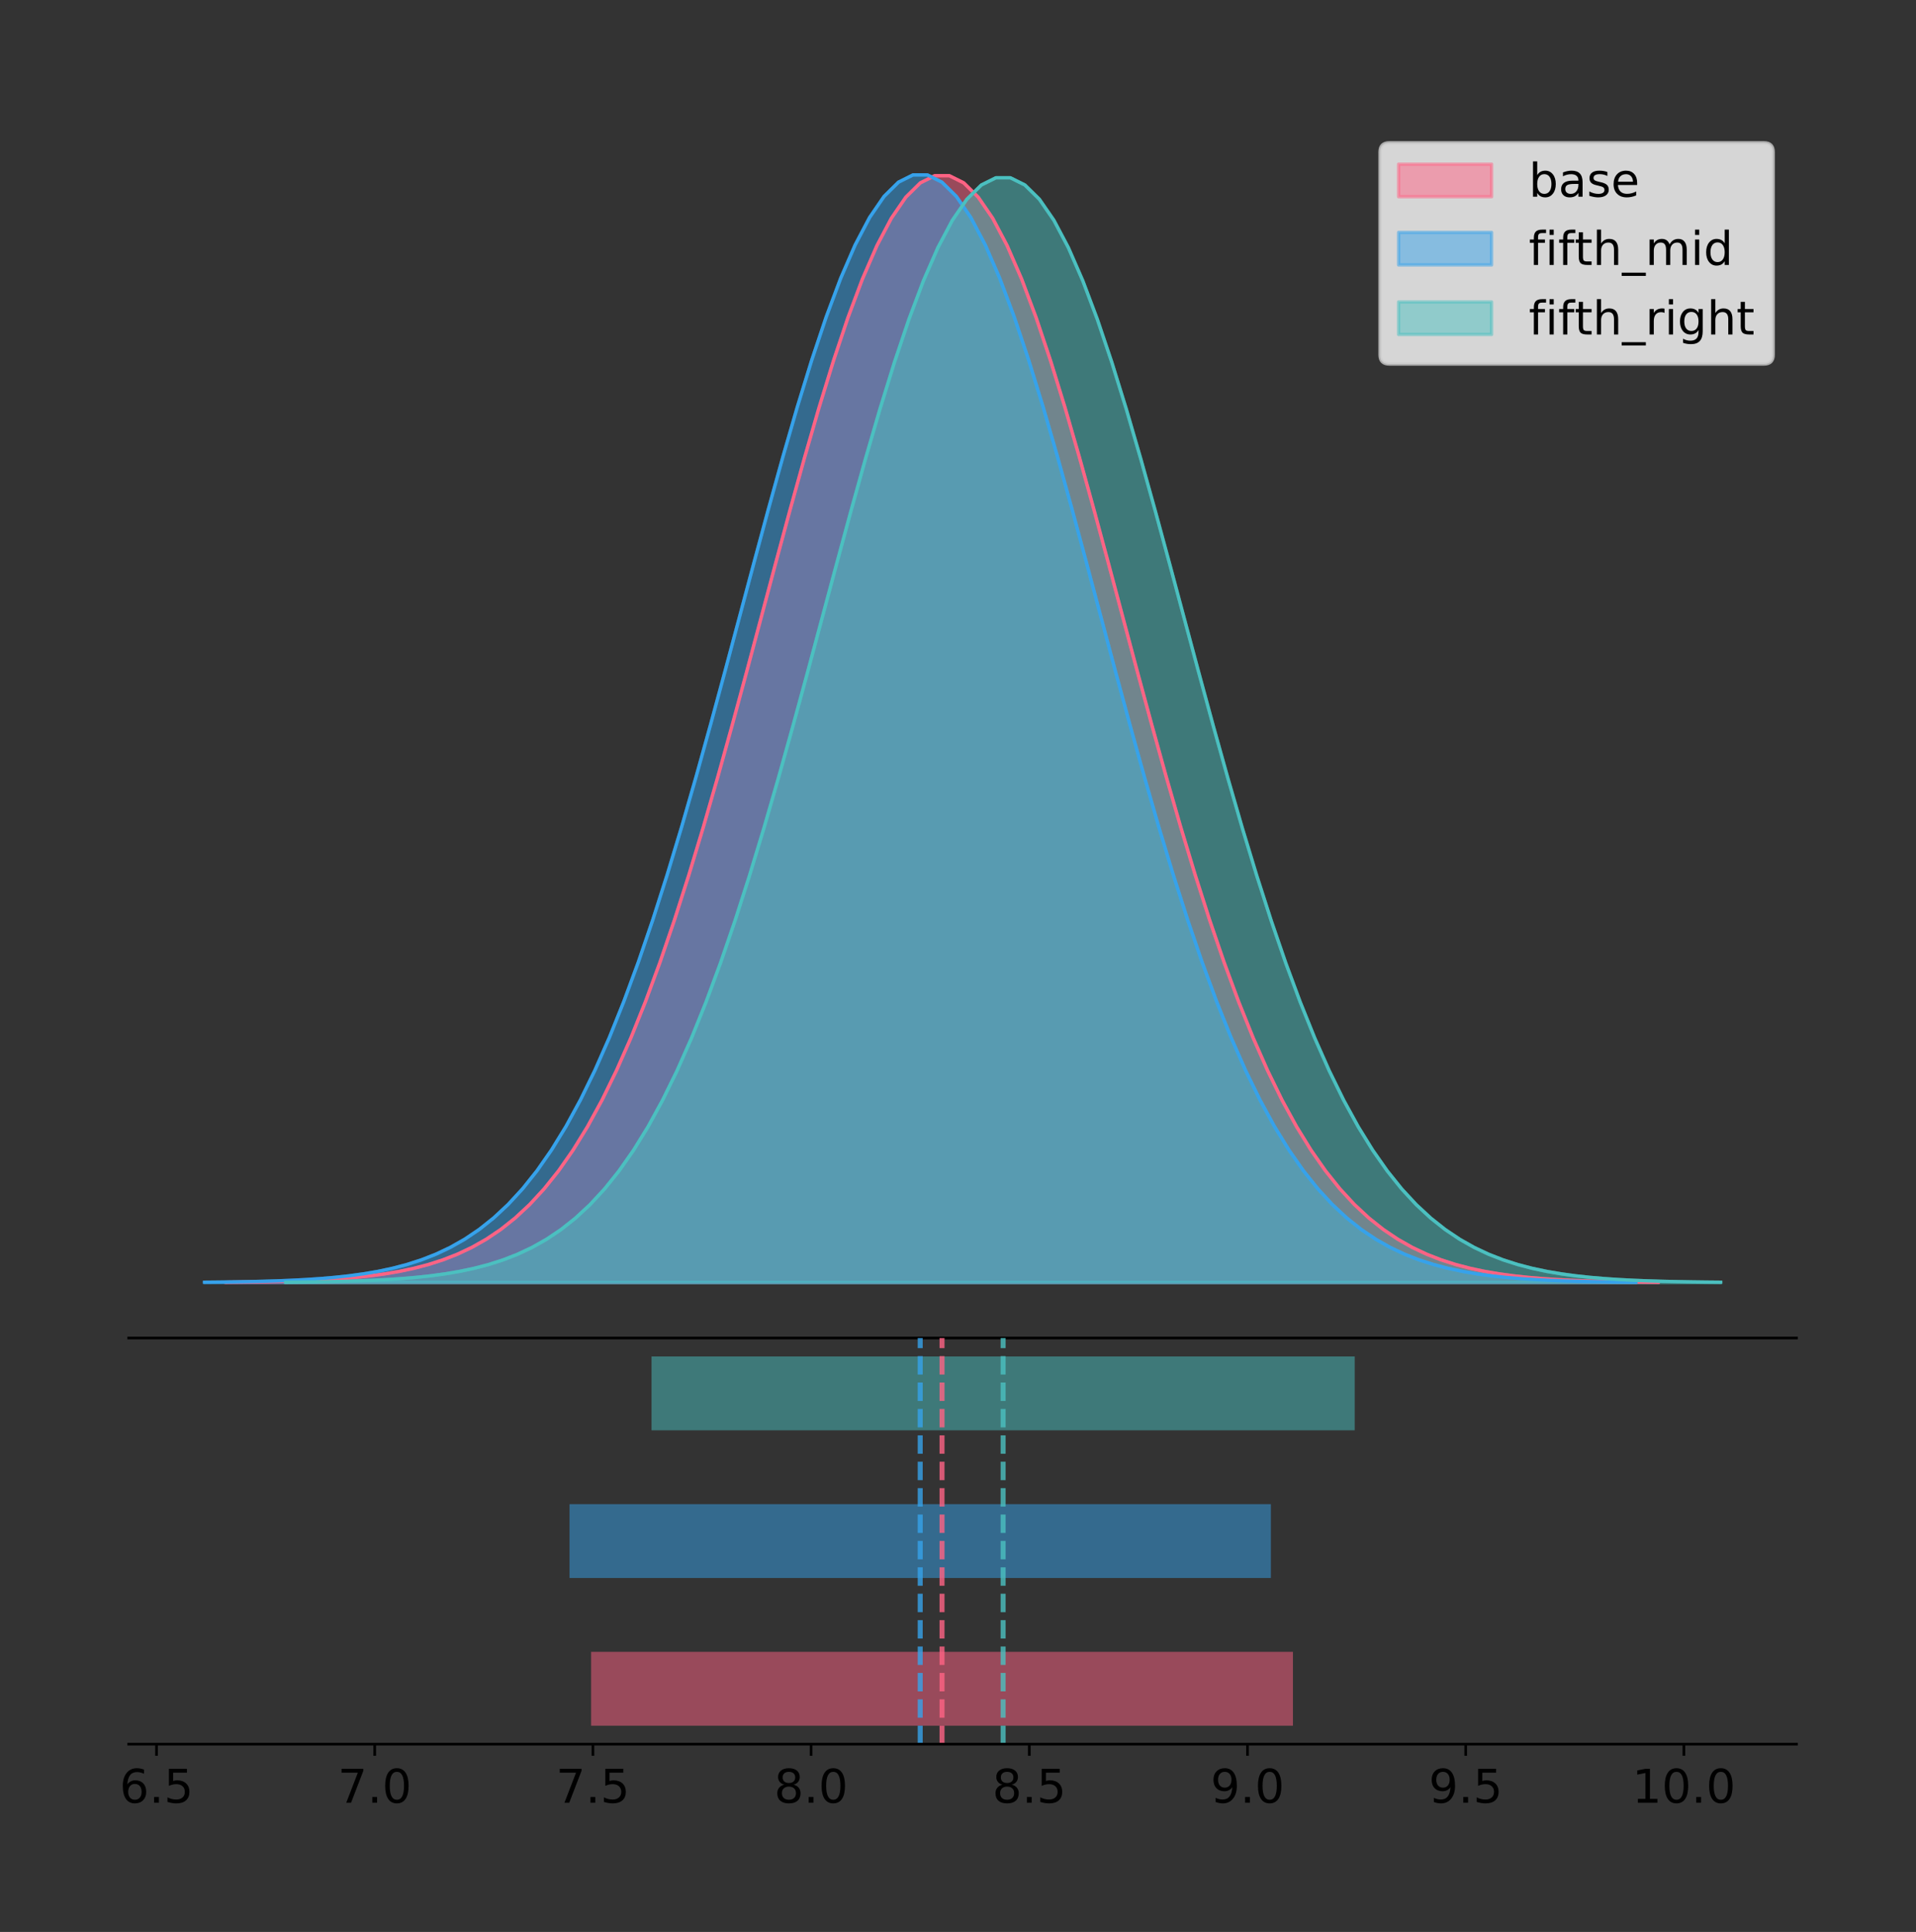<?xml version="1.0" encoding="utf-8" standalone="no"?>
<!DOCTYPE svg PUBLIC "-//W3C//DTD SVG 1.1//EN"
  "http://www.w3.org/Graphics/SVG/1.1/DTD/svg11.dtd">
<!-- Created with matplotlib (https://matplotlib.org/) -->
<svg height="581.789pt" version="1.1" viewBox="0 0 576.964 581.789" width="576.964pt" xmlns="http://www.w3.org/2000/svg" xmlns:xlink="http://www.w3.org/1999/xlink">
 <rect x="0" y="0" width="576.964" height="581.789" fill="#333333" stroke="none"/>
 <defs>
  <style type="text/css">
*{stroke-linecap:butt;stroke-linejoin:round;}
  </style>
 </defs>
 <g id="figure_1">
  <g id="patch_1">
   <path d="M 0 581.789 
L 576.964 581.789 
L 576.964 0 
L 0 0 
z
" style="fill:none;"/>
  </g>
  <g id="axes_1">
   <g id="patch_2">
    <path d="M 38.764 402.93 
L 540.964 402.93 
L 540.964 36 
L 38.764 36 
z
" style="fill:none;"/>
   </g>
   <g id="PolyCollection_1">
    <defs>
     <path d="M 68.018 -195.538 
L 68.018 -195.65 
L 72.375 -195.692 
L 76.732 -195.749 
L 81.088 -195.825 
L 85.445 -195.925 
L 89.801 -196.057 
L 94.158 -196.23 
L 98.515 -196.454 
L 102.871 -196.744 
L 107.228 -197.114 
L 111.585 -197.584 
L 115.941 -198.177 
L 120.298 -198.921 
L 124.655 -199.845 
L 129.011 -200.986 
L 133.368 -202.385 
L 137.724 -204.088 
L 142.081 -206.144 
L 146.438 -208.608 
L 150.794 -211.541 
L 155.151 -215.004 
L 159.508 -219.062 
L 163.864 -223.782 
L 168.221 -229.227 
L 172.578 -235.461 
L 176.934 -242.541 
L 181.291 -250.516 
L 185.647 -259.425 
L 190.004 -269.295 
L 194.361 -280.136 
L 198.717 -291.938 
L 203.074 -304.672 
L 207.431 -318.284 
L 211.787 -332.694 
L 216.144 -347.8 
L 220.501 -363.469 
L 224.857 -379.544 
L 229.214 -395.847 
L 233.57 -412.174 
L 237.927 -428.307 
L 242.284 -444.014 
L 246.64 -459.055 
L 250.997 -473.187 
L 255.354 -486.172 
L 259.71 -497.785 
L 264.067 -507.817 
L 268.424 -516.081 
L 272.78 -522.422 
L 277.137 -526.719 
L 281.493 -528.889 
L 285.85 -528.889 
L 290.207 -526.719 
L 294.563 -522.422 
L 298.92 -516.081 
L 303.277 -507.817 
L 307.633 -497.785 
L 311.99 -486.172 
L 316.347 -473.187 
L 320.703 -459.055 
L 325.06 -444.014 
L 329.416 -428.307 
L 333.773 -412.174 
L 338.13 -395.847 
L 342.486 -379.544 
L 346.843 -363.469 
L 351.2 -347.8 
L 355.556 -332.694 
L 359.913 -318.284 
L 364.27 -304.672 
L 368.626 -291.938 
L 372.983 -280.136 
L 377.339 -269.295 
L 381.696 -259.425 
L 386.053 -250.516 
L 390.409 -242.541 
L 394.766 -235.461 
L 399.123 -229.227 
L 403.479 -223.782 
L 407.836 -219.062 
L 412.193 -215.004 
L 416.549 -211.541 
L 420.906 -208.608 
L 425.262 -206.144 
L 429.619 -204.088 
L 433.976 -202.385 
L 438.332 -200.986 
L 442.689 -199.845 
L 447.046 -198.921 
L 451.402 -198.177 
L 455.759 -197.584 
L 460.116 -197.114 
L 464.472 -196.744 
L 468.829 -196.454 
L 473.185 -196.23 
L 477.542 -196.057 
L 481.899 -195.925 
L 486.255 -195.825 
L 490.612 -195.749 
L 494.969 -195.692 
L 499.325 -195.65 
L 499.325 -195.538 
L 499.325 -195.538 
L 494.969 -195.538 
L 490.612 -195.538 
L 486.255 -195.538 
L 481.899 -195.538 
L 477.542 -195.538 
L 473.185 -195.538 
L 468.829 -195.538 
L 464.472 -195.538 
L 460.116 -195.538 
L 455.759 -195.538 
L 451.402 -195.538 
L 447.046 -195.538 
L 442.689 -195.538 
L 438.332 -195.538 
L 433.976 -195.538 
L 429.619 -195.538 
L 425.262 -195.538 
L 420.906 -195.538 
L 416.549 -195.538 
L 412.193 -195.538 
L 407.836 -195.538 
L 403.479 -195.538 
L 399.123 -195.538 
L 394.766 -195.538 
L 390.409 -195.538 
L 386.053 -195.538 
L 381.696 -195.538 
L 377.339 -195.538 
L 372.983 -195.538 
L 368.626 -195.538 
L 364.27 -195.538 
L 359.913 -195.538 
L 355.556 -195.538 
L 351.2 -195.538 
L 346.843 -195.538 
L 342.486 -195.538 
L 338.13 -195.538 
L 333.773 -195.538 
L 329.416 -195.538 
L 325.06 -195.538 
L 320.703 -195.538 
L 316.347 -195.538 
L 311.99 -195.538 
L 307.633 -195.538 
L 303.277 -195.538 
L 298.92 -195.538 
L 294.563 -195.538 
L 290.207 -195.538 
L 285.85 -195.538 
L 281.493 -195.538 
L 277.137 -195.538 
L 272.78 -195.538 
L 268.424 -195.538 
L 264.067 -195.538 
L 259.71 -195.538 
L 255.354 -195.538 
L 250.997 -195.538 
L 246.64 -195.538 
L 242.284 -195.538 
L 237.927 -195.538 
L 233.57 -195.538 
L 229.214 -195.538 
L 224.857 -195.538 
L 220.501 -195.538 
L 216.144 -195.538 
L 211.787 -195.538 
L 207.431 -195.538 
L 203.074 -195.538 
L 198.717 -195.538 
L 194.361 -195.538 
L 190.004 -195.538 
L 185.647 -195.538 
L 181.291 -195.538 
L 176.934 -195.538 
L 172.578 -195.538 
L 168.221 -195.538 
L 163.864 -195.538 
L 159.508 -195.538 
L 155.151 -195.538 
L 150.794 -195.538 
L 146.438 -195.538 
L 142.081 -195.538 
L 137.724 -195.538 
L 133.368 -195.538 
L 129.011 -195.538 
L 124.655 -195.538 
L 120.298 -195.538 
L 115.941 -195.538 
L 111.585 -195.538 
L 107.228 -195.538 
L 102.871 -195.538 
L 98.515 -195.538 
L 94.158 -195.538 
L 89.801 -195.538 
L 85.445 -195.538 
L 81.088 -195.538 
L 76.732 -195.538 
L 72.375 -195.538 
L 68.018 -195.538 
z
" id="m1b5d365af5" style="stroke:#ff6384;stroke-opacity:0.5;"/>
    </defs>
    <g clip-path="url(#paa02aef4bc)">
     <use style="fill:#ff6384;fill-opacity:0.5;stroke:#ff6384;stroke-opacity:0.5;" x="0" xlink:href="#m1b5d365af5" y="581.789"/>
    </g>
   </g>
   <g id="PolyCollection_2">
    <defs>
     <path d="M 61.591 -195.538 
L 61.591 -195.65 
L 65.945 -195.692 
L 70.299 -195.749 
L 74.653 -195.825 
L 79.006 -195.925 
L 83.36 -196.058 
L 87.714 -196.23 
L 92.067 -196.455 
L 96.421 -196.744 
L 100.775 -197.115 
L 105.129 -197.585 
L 109.482 -198.179 
L 113.836 -198.923 
L 118.19 -199.848 
L 122.544 -200.99 
L 126.897 -202.39 
L 131.251 -204.093 
L 135.605 -206.151 
L 139.959 -208.617 
L 144.312 -211.552 
L 148.666 -215.017 
L 153.02 -219.078 
L 157.374 -223.801 
L 161.727 -229.25 
L 166.081 -235.488 
L 170.435 -242.572 
L 174.788 -250.552 
L 179.142 -259.468 
L 183.496 -269.344 
L 187.85 -280.192 
L 192.203 -292.002 
L 196.557 -304.744 
L 200.911 -318.365 
L 205.265 -332.786 
L 209.618 -347.901 
L 213.972 -363.58 
L 218.326 -379.667 
L 222.68 -395.98 
L 227.033 -412.318 
L 231.387 -428.462 
L 235.741 -444.18 
L 240.095 -459.23 
L 244.448 -473.372 
L 248.802 -486.366 
L 253.156 -497.987 
L 257.509 -508.025 
L 261.863 -516.294 
L 266.217 -522.64 
L 270.571 -526.94 
L 274.924 -529.111 
L 279.278 -529.111 
L 283.632 -526.94 
L 287.986 -522.64 
L 292.339 -516.294 
L 296.693 -508.025 
L 301.047 -497.987 
L 305.401 -486.366 
L 309.754 -473.372 
L 314.108 -459.23 
L 318.462 -444.18 
L 322.815 -428.462 
L 327.169 -412.318 
L 331.523 -395.98 
L 335.877 -379.667 
L 340.23 -363.58 
L 344.584 -347.901 
L 348.938 -332.786 
L 353.292 -318.365 
L 357.645 -304.744 
L 361.999 -292.002 
L 366.353 -280.192 
L 370.707 -269.344 
L 375.06 -259.468 
L 379.414 -250.552 
L 383.768 -242.572 
L 388.122 -235.488 
L 392.475 -229.25 
L 396.829 -223.801 
L 401.183 -219.078 
L 405.536 -215.017 
L 409.89 -211.552 
L 414.244 -208.617 
L 418.598 -206.151 
L 422.951 -204.093 
L 427.305 -202.39 
L 431.659 -200.99 
L 436.013 -199.848 
L 440.366 -198.923 
L 444.72 -198.179 
L 449.074 -197.585 
L 453.428 -197.115 
L 457.781 -196.744 
L 462.135 -196.455 
L 466.489 -196.23 
L 470.842 -196.058 
L 475.196 -195.925 
L 479.55 -195.825 
L 483.904 -195.749 
L 488.257 -195.692 
L 492.611 -195.65 
L 492.611 -195.538 
L 492.611 -195.538 
L 488.257 -195.538 
L 483.904 -195.538 
L 479.55 -195.538 
L 475.196 -195.538 
L 470.842 -195.538 
L 466.489 -195.538 
L 462.135 -195.538 
L 457.781 -195.538 
L 453.428 -195.538 
L 449.074 -195.538 
L 444.72 -195.538 
L 440.366 -195.538 
L 436.013 -195.538 
L 431.659 -195.538 
L 427.305 -195.538 
L 422.951 -195.538 
L 418.598 -195.538 
L 414.244 -195.538 
L 409.89 -195.538 
L 405.536 -195.538 
L 401.183 -195.538 
L 396.829 -195.538 
L 392.475 -195.538 
L 388.122 -195.538 
L 383.768 -195.538 
L 379.414 -195.538 
L 375.06 -195.538 
L 370.707 -195.538 
L 366.353 -195.538 
L 361.999 -195.538 
L 357.645 -195.538 
L 353.292 -195.538 
L 348.938 -195.538 
L 344.584 -195.538 
L 340.23 -195.538 
L 335.877 -195.538 
L 331.523 -195.538 
L 327.169 -195.538 
L 322.815 -195.538 
L 318.462 -195.538 
L 314.108 -195.538 
L 309.754 -195.538 
L 305.401 -195.538 
L 301.047 -195.538 
L 296.693 -195.538 
L 292.339 -195.538 
L 287.986 -195.538 
L 283.632 -195.538 
L 279.278 -195.538 
L 274.924 -195.538 
L 270.571 -195.538 
L 266.217 -195.538 
L 261.863 -195.538 
L 257.509 -195.538 
L 253.156 -195.538 
L 248.802 -195.538 
L 244.448 -195.538 
L 240.095 -195.538 
L 235.741 -195.538 
L 231.387 -195.538 
L 227.033 -195.538 
L 222.68 -195.538 
L 218.326 -195.538 
L 213.972 -195.538 
L 209.618 -195.538 
L 205.265 -195.538 
L 200.911 -195.538 
L 196.557 -195.538 
L 192.203 -195.538 
L 187.85 -195.538 
L 183.496 -195.538 
L 179.142 -195.538 
L 174.788 -195.538 
L 170.435 -195.538 
L 166.081 -195.538 
L 161.727 -195.538 
L 157.374 -195.538 
L 153.02 -195.538 
L 148.666 -195.538 
L 144.312 -195.538 
L 139.959 -195.538 
L 135.605 -195.538 
L 131.251 -195.538 
L 126.897 -195.538 
L 122.544 -195.538 
L 118.19 -195.538 
L 113.836 -195.538 
L 109.482 -195.538 
L 105.129 -195.538 
L 100.775 -195.538 
L 96.421 -195.538 
L 92.067 -195.538 
L 87.714 -195.538 
L 83.36 -195.538 
L 79.006 -195.538 
L 74.653 -195.538 
L 70.299 -195.538 
L 65.945 -195.538 
L 61.591 -195.538 
z
" id="m3f7cde37e3" style="stroke:#36a2eb;stroke-opacity:0.5;"/>
    </defs>
    <g clip-path="url(#paa02aef4bc)">
     <use style="fill:#36a2eb;fill-opacity:0.5;stroke:#36a2eb;stroke-opacity:0.5;" x="0" xlink:href="#m3f7cde37e3" y="581.789"/>
    </g>
   </g>
   <g id="PolyCollection_3">
    <defs>
     <path d="M 86.002 -195.538 
L 86.002 -195.65 
L 90.367 -195.692 
L 94.732 -195.748 
L 99.097 -195.824 
L 103.462 -195.924 
L 107.827 -196.056 
L 112.192 -196.229 
L 116.557 -196.453 
L 120.922 -196.741 
L 125.287 -197.111 
L 129.652 -197.58 
L 134.017 -198.172 
L 138.382 -198.914 
L 142.747 -199.837 
L 147.112 -200.976 
L 151.477 -202.372 
L 155.842 -204.071 
L 160.207 -206.123 
L 164.572 -208.583 
L 168.937 -211.51 
L 173.302 -214.967 
L 177.667 -219.017 
L 182.032 -223.728 
L 186.397 -229.163 
L 190.762 -235.385 
L 195.127 -242.451 
L 199.492 -250.41 
L 203.857 -259.303 
L 208.222 -269.154 
L 212.587 -279.974 
L 216.952 -291.753 
L 221.317 -304.463 
L 225.682 -318.048 
L 230.047 -332.432 
L 234.412 -347.508 
L 238.777 -363.147 
L 243.142 -379.192 
L 247.507 -395.463 
L 251.872 -411.759 
L 256.237 -427.861 
L 260.602 -443.538 
L 264.967 -458.55 
L 269.332 -472.655 
L 273.697 -485.616 
L 278.062 -497.206 
L 282.427 -507.218 
L 286.792 -515.466 
L 291.157 -521.796 
L 295.522 -526.084 
L 299.887 -528.25 
L 304.252 -528.25 
L 308.617 -526.084 
L 312.982 -521.796 
L 317.347 -515.466 
L 321.712 -507.218 
L 326.077 -497.206 
L 330.442 -485.616 
L 334.807 -472.655 
L 339.172 -458.55 
L 343.537 -443.538 
L 347.902 -427.861 
L 352.267 -411.759 
L 356.632 -395.463 
L 360.997 -379.192 
L 365.362 -363.147 
L 369.727 -347.508 
L 374.092 -332.432 
L 378.457 -318.048 
L 382.822 -304.463 
L 387.187 -291.753 
L 391.552 -279.974 
L 395.917 -269.154 
L 400.282 -259.303 
L 404.647 -250.41 
L 409.012 -242.451 
L 413.377 -235.385 
L 417.742 -229.163 
L 422.107 -223.728 
L 426.472 -219.017 
L 430.837 -214.967 
L 435.202 -211.51 
L 439.567 -208.583 
L 443.932 -206.123 
L 448.297 -204.071 
L 452.662 -202.372 
L 457.027 -200.976 
L 461.392 -199.837 
L 465.757 -198.914 
L 470.122 -198.172 
L 474.487 -197.58 
L 478.852 -197.111 
L 483.217 -196.741 
L 487.582 -196.453 
L 491.947 -196.229 
L 496.312 -196.056 
L 500.677 -195.924 
L 505.042 -195.824 
L 509.407 -195.748 
L 513.772 -195.692 
L 518.137 -195.65 
L 518.137 -195.538 
L 518.137 -195.538 
L 513.772 -195.538 
L 509.407 -195.538 
L 505.042 -195.538 
L 500.677 -195.538 
L 496.312 -195.538 
L 491.947 -195.538 
L 487.582 -195.538 
L 483.217 -195.538 
L 478.852 -195.538 
L 474.487 -195.538 
L 470.122 -195.538 
L 465.757 -195.538 
L 461.392 -195.538 
L 457.027 -195.538 
L 452.662 -195.538 
L 448.297 -195.538 
L 443.932 -195.538 
L 439.567 -195.538 
L 435.202 -195.538 
L 430.837 -195.538 
L 426.472 -195.538 
L 422.107 -195.538 
L 417.742 -195.538 
L 413.377 -195.538 
L 409.012 -195.538 
L 404.647 -195.538 
L 400.282 -195.538 
L 395.917 -195.538 
L 391.552 -195.538 
L 387.187 -195.538 
L 382.822 -195.538 
L 378.457 -195.538 
L 374.092 -195.538 
L 369.727 -195.538 
L 365.362 -195.538 
L 360.997 -195.538 
L 356.632 -195.538 
L 352.267 -195.538 
L 347.902 -195.538 
L 343.537 -195.538 
L 339.172 -195.538 
L 334.807 -195.538 
L 330.442 -195.538 
L 326.077 -195.538 
L 321.712 -195.538 
L 317.347 -195.538 
L 312.982 -195.538 
L 308.617 -195.538 
L 304.252 -195.538 
L 299.887 -195.538 
L 295.522 -195.538 
L 291.157 -195.538 
L 286.792 -195.538 
L 282.427 -195.538 
L 278.062 -195.538 
L 273.697 -195.538 
L 269.332 -195.538 
L 264.967 -195.538 
L 260.602 -195.538 
L 256.237 -195.538 
L 251.872 -195.538 
L 247.507 -195.538 
L 243.142 -195.538 
L 238.777 -195.538 
L 234.412 -195.538 
L 230.047 -195.538 
L 225.682 -195.538 
L 221.317 -195.538 
L 216.952 -195.538 
L 212.587 -195.538 
L 208.222 -195.538 
L 203.857 -195.538 
L 199.492 -195.538 
L 195.127 -195.538 
L 190.762 -195.538 
L 186.397 -195.538 
L 182.032 -195.538 
L 177.667 -195.538 
L 173.302 -195.538 
L 168.937 -195.538 
L 164.572 -195.538 
L 160.207 -195.538 
L 155.842 -195.538 
L 151.477 -195.538 
L 147.112 -195.538 
L 142.747 -195.538 
L 138.382 -195.538 
L 134.017 -195.538 
L 129.652 -195.538 
L 125.287 -195.538 
L 120.922 -195.538 
L 116.557 -195.538 
L 112.192 -195.538 
L 107.827 -195.538 
L 103.462 -195.538 
L 99.097 -195.538 
L 94.732 -195.538 
L 90.367 -195.538 
L 86.002 -195.538 
z
" id="mca16005476" style="stroke:#4bc0c0;stroke-opacity:0.5;"/>
    </defs>
    <g clip-path="url(#paa02aef4bc)">
     <use style="fill:#4bc0c0;fill-opacity:0.5;stroke:#4bc0c0;stroke-opacity:0.5;" x="0" xlink:href="#mca16005476" y="581.789"/>
    </g>
   </g>
   <g id="line2d_1">
    <path clip-path="url(#paa02aef4bc)" d="M 68.018 386.139 
L 72.375 386.097 
L 76.732 386.041 
L 81.088 385.965 
L 85.445 385.864 
L 89.801 385.732 
L 94.158 385.559 
L 98.515 385.335 
L 102.871 385.046 
L 107.228 384.676 
L 111.585 384.205 
L 115.941 383.612 
L 120.298 382.869 
L 124.655 381.944 
L 129.011 380.803 
L 133.368 379.404 
L 137.724 377.702 
L 142.081 375.646 
L 146.438 373.181 
L 150.794 370.248 
L 155.151 366.785 
L 159.508 362.727 
L 163.864 358.008 
L 168.221 352.562 
L 172.578 346.328 
L 176.934 339.248 
L 181.291 331.274 
L 185.647 322.364 
L 190.004 312.494 
L 194.361 301.654 
L 198.717 289.851 
L 203.074 277.118 
L 207.431 263.506 
L 211.787 249.095 
L 216.144 233.99 
L 220.501 218.321 
L 224.857 202.245 
L 229.214 185.943 
L 233.57 169.615 
L 237.927 153.482 
L 242.284 137.775 
L 246.64 122.735 
L 250.997 108.603 
L 255.354 95.617 
L 259.71 84.004 
L 264.067 73.973 
L 268.424 65.709 
L 272.78 59.367 
L 277.137 55.07 
L 281.493 52.901 
L 285.85 52.901 
L 290.207 55.07 
L 294.563 59.367 
L 298.92 65.709 
L 303.277 73.973 
L 307.633 84.004 
L 311.99 95.617 
L 316.347 108.603 
L 320.703 122.735 
L 325.06 137.775 
L 329.416 153.482 
L 333.773 169.615 
L 338.13 185.943 
L 342.486 202.245 
L 346.843 218.321 
L 351.2 233.99 
L 355.556 249.095 
L 359.913 263.506 
L 364.27 277.118 
L 368.626 289.851 
L 372.983 301.654 
L 377.339 312.494 
L 381.696 322.364 
L 386.053 331.274 
L 390.409 339.248 
L 394.766 346.328 
L 399.123 352.562 
L 403.479 358.008 
L 407.836 362.727 
L 412.193 366.785 
L 416.549 370.248 
L 420.906 373.181 
L 425.262 375.646 
L 429.619 377.702 
L 433.976 379.404 
L 438.332 380.803 
L 442.689 381.944 
L 447.046 382.869 
L 451.402 383.612 
L 455.759 384.205 
L 460.116 384.676 
L 464.472 385.046 
L 468.829 385.335 
L 473.185 385.559 
L 477.542 385.732 
L 481.899 385.864 
L 486.255 385.965 
L 490.612 386.041 
L 494.969 386.097 
L 499.325 386.139 
" style="fill:none;stroke:#ff6384;stroke-linecap:square;"/>
   </g>
   <g id="line2d_2">
    <path clip-path="url(#paa02aef4bc)" d="M 61.591 386.139 
L 65.945 386.097 
L 70.299 386.04 
L 74.653 385.965 
L 79.006 385.864 
L 83.36 385.732 
L 87.714 385.559 
L 92.067 385.334 
L 96.421 385.045 
L 100.775 384.675 
L 105.129 384.204 
L 109.482 383.61 
L 113.836 382.867 
L 118.19 381.941 
L 122.544 380.799 
L 126.897 379.399 
L 131.251 377.696 
L 135.605 375.639 
L 139.959 373.172 
L 144.312 370.238 
L 148.666 366.772 
L 153.02 362.711 
L 157.374 357.989 
L 161.727 352.539 
L 166.081 346.301 
L 170.435 339.217 
L 174.788 331.237 
L 179.142 322.322 
L 183.496 312.445 
L 187.85 301.597 
L 192.203 289.787 
L 196.557 277.045 
L 200.911 263.424 
L 205.265 249.004 
L 209.618 233.888 
L 213.972 218.209 
L 218.326 202.123 
L 222.68 185.809 
L 227.033 169.471 
L 231.387 153.327 
L 235.741 137.61 
L 240.095 122.559 
L 244.448 108.418 
L 248.802 95.423 
L 253.156 83.803 
L 257.509 73.765 
L 261.863 65.495 
L 266.217 59.15 
L 270.571 54.85 
L 274.924 52.679 
L 279.278 52.679 
L 283.632 54.85 
L 287.986 59.15 
L 292.339 65.495 
L 296.693 73.765 
L 301.047 83.803 
L 305.401 95.423 
L 309.754 108.418 
L 314.108 122.559 
L 318.462 137.61 
L 322.815 153.327 
L 327.169 169.471 
L 331.523 185.809 
L 335.877 202.123 
L 340.23 218.209 
L 344.584 233.888 
L 348.938 249.004 
L 353.292 263.424 
L 357.645 277.045 
L 361.999 289.787 
L 366.353 301.597 
L 370.707 312.445 
L 375.06 322.322 
L 379.414 331.237 
L 383.768 339.217 
L 388.122 346.301 
L 392.475 352.539 
L 396.829 357.989 
L 401.183 362.711 
L 405.536 366.772 
L 409.89 370.238 
L 414.244 373.172 
L 418.598 375.639 
L 422.951 377.696 
L 427.305 379.399 
L 431.659 380.799 
L 436.013 381.941 
L 440.366 382.867 
L 444.72 383.61 
L 449.074 384.204 
L 453.428 384.675 
L 457.781 385.045 
L 462.135 385.334 
L 466.489 385.559 
L 470.842 385.732 
L 475.196 385.864 
L 479.55 385.965 
L 483.904 386.04 
L 488.257 386.097 
L 492.611 386.139 
" style="fill:none;stroke:#36a2eb;stroke-linecap:square;"/>
   </g>
   <g id="line2d_3">
    <path clip-path="url(#paa02aef4bc)" d="M 86.002 386.14 
L 90.367 386.098 
L 94.732 386.041 
L 99.097 385.965 
L 103.462 385.865 
L 107.827 385.733 
L 112.192 385.561 
L 116.557 385.337 
L 120.922 385.048 
L 125.287 384.679 
L 129.652 384.209 
L 134.017 383.617 
L 138.382 382.875 
L 142.747 381.953 
L 147.112 380.813 
L 151.477 379.417 
L 155.842 377.718 
L 160.207 375.666 
L 164.572 373.206 
L 168.937 370.279 
L 173.302 366.823 
L 177.667 362.772 
L 182.032 358.062 
L 186.397 352.626 
L 190.762 346.404 
L 195.127 339.338 
L 199.492 331.379 
L 203.857 322.487 
L 208.222 312.636 
L 212.587 301.816 
L 216.952 290.036 
L 221.317 277.327 
L 225.682 263.741 
L 230.047 249.358 
L 234.412 234.281 
L 238.777 218.643 
L 243.142 202.598 
L 247.507 186.327 
L 251.872 170.03 
L 256.237 153.928 
L 260.602 138.251 
L 264.967 123.24 
L 269.332 109.135 
L 273.697 96.174 
L 278.062 84.583 
L 282.427 74.571 
L 286.792 66.323 
L 291.157 59.994 
L 295.522 55.705 
L 299.887 53.539 
L 304.252 53.539 
L 308.617 55.705 
L 312.982 59.994 
L 317.347 66.323 
L 321.712 74.571 
L 326.077 84.583 
L 330.442 96.174 
L 334.807 109.135 
L 339.172 123.24 
L 343.537 138.251 
L 347.902 153.928 
L 352.267 170.03 
L 356.632 186.327 
L 360.997 202.598 
L 365.362 218.643 
L 369.727 234.281 
L 374.092 249.358 
L 378.457 263.741 
L 382.822 277.327 
L 387.187 290.036 
L 391.552 301.816 
L 395.917 312.636 
L 400.282 322.487 
L 404.647 331.379 
L 409.012 339.338 
L 413.377 346.404 
L 417.742 352.626 
L 422.107 358.062 
L 426.472 362.772 
L 430.837 366.823 
L 435.202 370.279 
L 439.567 373.206 
L 443.932 375.666 
L 448.297 377.718 
L 452.662 379.417 
L 457.027 380.813 
L 461.392 381.953 
L 465.757 382.875 
L 470.122 383.617 
L 474.487 384.209 
L 478.852 384.679 
L 483.217 385.048 
L 487.582 385.337 
L 491.947 385.561 
L 496.312 385.733 
L 500.677 385.865 
L 505.042 385.965 
L 509.407 386.041 
L 513.772 386.098 
L 518.137 386.14 
" style="fill:none;stroke:#4bc0c0;stroke-linecap:square;"/>
   </g>
   <g id="patch_3">
    <path d="M 38.764 402.93 
L 540.964 402.93 
" style="fill:none;stroke:#000000;stroke-linecap:square;stroke-linejoin:miter;stroke-width:0.8;"/>
   </g>
   <g id="legend_1">
    <g id="patch_4">
     <path d="M 418.366 109.627 
L 531.164 109.627 
Q 533.964 109.627 533.964 106.827 
L 533.964 45.8 
Q 533.964 43 531.164 43 
L 418.366 43 
Q 415.566 43 415.566 45.8 
L 415.566 106.827 
Q 415.566 109.627 418.366 109.627 
z
" style="fill:#ffffff;opacity:0.8;stroke:#cccccc;stroke-linejoin:miter;"/>
    </g>
    <g id="patch_5">
     <path d="M 421.166 59.238 
L 449.166 59.238 
L 449.166 49.438 
L 421.166 49.438 
z
" style="fill:#ff6384;opacity:0.5;stroke:#ff6384;stroke-linejoin:miter;"/>
    </g>
    <g id="text_1">
     <!-- base -->
     <defs>
      <path d="M 48.688 27.297 
Q 48.688 37.203 44.609 42.844 
Q 40.531 48.484 33.406 48.484 
Q 26.266 48.484 22.188 42.844 
Q 18.109 37.203 18.109 27.297 
Q 18.109 17.391 22.188 11.75 
Q 26.266 6.109 33.406 6.109 
Q 40.531 6.109 44.609 11.75 
Q 48.688 17.391 48.688 27.297 
z
M 18.109 46.391 
Q 20.953 51.266 25.266 53.625 
Q 29.594 56 35.594 56 
Q 45.562 56 51.781 48.094 
Q 58.016 40.188 58.016 27.297 
Q 58.016 14.406 51.781 6.484 
Q 45.562 -1.422 35.594 -1.422 
Q 29.594 -1.422 25.266 0.953 
Q 20.953 3.328 18.109 8.203 
L 18.109 0 
L 9.078 0 
L 9.078 75.984 
L 18.109 75.984 
z
" id="DejaVuSans-98"/>
      <path d="M 34.281 27.484 
Q 23.391 27.484 19.188 25 
Q 14.984 22.516 14.984 16.5 
Q 14.984 11.719 18.141 8.906 
Q 21.297 6.109 26.703 6.109 
Q 34.188 6.109 38.703 11.406 
Q 43.219 16.703 43.219 25.484 
L 43.219 27.484 
z
M 52.203 31.203 
L 52.203 0 
L 43.219 0 
L 43.219 8.297 
Q 40.141 3.328 35.547 0.953 
Q 30.953 -1.422 24.312 -1.422 
Q 15.922 -1.422 10.953 3.297 
Q 6 8.016 6 15.922 
Q 6 25.141 12.172 29.828 
Q 18.359 34.516 30.609 34.516 
L 43.219 34.516 
L 43.219 35.406 
Q 43.219 41.609 39.141 45 
Q 35.062 48.391 27.688 48.391 
Q 23 48.391 18.547 47.266 
Q 14.109 46.141 10.016 43.891 
L 10.016 52.203 
Q 14.938 54.109 19.578 55.047 
Q 24.219 56 28.609 56 
Q 40.484 56 46.344 49.844 
Q 52.203 43.703 52.203 31.203 
z
" id="DejaVuSans-97"/>
      <path d="M 44.281 53.078 
L 44.281 44.578 
Q 40.484 46.531 36.375 47.5 
Q 32.281 48.484 27.875 48.484 
Q 21.188 48.484 17.844 46.438 
Q 14.5 44.391 14.5 40.281 
Q 14.5 37.156 16.891 35.375 
Q 19.281 33.594 26.516 31.984 
L 29.594 31.297 
Q 39.156 29.25 43.188 25.516 
Q 47.219 21.781 47.219 15.094 
Q 47.219 7.469 41.188 3.016 
Q 35.156 -1.422 24.609 -1.422 
Q 20.219 -1.422 15.453 -0.562 
Q 10.688 0.297 5.422 2 
L 5.422 11.281 
Q 10.406 8.688 15.234 7.391 
Q 20.062 6.109 24.812 6.109 
Q 31.156 6.109 34.562 8.281 
Q 37.984 10.453 37.984 14.406 
Q 37.984 18.062 35.516 20.016 
Q 33.062 21.969 24.703 23.781 
L 21.578 24.516 
Q 13.234 26.266 9.516 29.906 
Q 5.812 33.547 5.812 39.891 
Q 5.812 47.609 11.281 51.797 
Q 16.75 56 26.812 56 
Q 31.781 56 36.172 55.266 
Q 40.578 54.547 44.281 53.078 
z
" id="DejaVuSans-115"/>
      <path d="M 56.203 29.594 
L 56.203 25.203 
L 14.891 25.203 
Q 15.484 15.922 20.484 11.062 
Q 25.484 6.203 34.422 6.203 
Q 39.594 6.203 44.453 7.469 
Q 49.312 8.734 54.109 11.281 
L 54.109 2.781 
Q 49.266 0.734 44.188 -0.344 
Q 39.109 -1.422 33.891 -1.422 
Q 20.797 -1.422 13.156 6.188 
Q 5.516 13.812 5.516 26.812 
Q 5.516 40.234 12.766 48.109 
Q 20.016 56 32.328 56 
Q 43.359 56 49.781 48.891 
Q 56.203 41.797 56.203 29.594 
z
M 47.219 32.234 
Q 47.125 39.594 43.094 43.984 
Q 39.062 48.391 32.422 48.391 
Q 24.906 48.391 20.391 44.141 
Q 15.875 39.891 15.188 32.172 
z
" id="DejaVuSans-101"/>
     </defs>
     <g transform="translate(460.366 59.238)scale(0.14 -0.14)">
      <use xlink:href="#DejaVuSans-98"/>
      <use x="63.477" xlink:href="#DejaVuSans-97"/>
      <use x="124.756" xlink:href="#DejaVuSans-115"/>
      <use x="176.855" xlink:href="#DejaVuSans-101"/>
     </g>
    </g>
    <g id="patch_6">
     <path d="M 421.166 79.787 
L 449.166 79.787 
L 449.166 69.987 
L 421.166 69.987 
z
" style="fill:#36a2eb;opacity:0.5;stroke:#36a2eb;stroke-linejoin:miter;"/>
    </g>
    <g id="text_2">
     <!-- fifth_mid -->
     <defs>
      <path d="M 37.109 75.984 
L 37.109 68.5 
L 28.516 68.5 
Q 23.688 68.5 21.797 66.547 
Q 19.922 64.594 19.922 59.516 
L 19.922 54.688 
L 34.719 54.688 
L 34.719 47.703 
L 19.922 47.703 
L 19.922 0 
L 10.891 0 
L 10.891 47.703 
L 2.297 47.703 
L 2.297 54.688 
L 10.891 54.688 
L 10.891 58.5 
Q 10.891 67.625 15.141 71.797 
Q 19.391 75.984 28.609 75.984 
z
" id="DejaVuSans-102"/>
      <path d="M 9.422 54.688 
L 18.406 54.688 
L 18.406 0 
L 9.422 0 
z
M 9.422 75.984 
L 18.406 75.984 
L 18.406 64.594 
L 9.422 64.594 
z
" id="DejaVuSans-105"/>
      <path d="M 18.312 70.219 
L 18.312 54.688 
L 36.812 54.688 
L 36.812 47.703 
L 18.312 47.703 
L 18.312 18.016 
Q 18.312 11.328 20.141 9.422 
Q 21.969 7.516 27.594 7.516 
L 36.812 7.516 
L 36.812 0 
L 27.594 0 
Q 17.188 0 13.234 3.875 
Q 9.281 7.766 9.281 18.016 
L 9.281 47.703 
L 2.688 47.703 
L 2.688 54.688 
L 9.281 54.688 
L 9.281 70.219 
z
" id="DejaVuSans-116"/>
      <path d="M 54.891 33.016 
L 54.891 0 
L 45.906 0 
L 45.906 32.719 
Q 45.906 40.484 42.875 44.328 
Q 39.844 48.188 33.797 48.188 
Q 26.516 48.188 22.312 43.547 
Q 18.109 38.922 18.109 30.906 
L 18.109 0 
L 9.078 0 
L 9.078 75.984 
L 18.109 75.984 
L 18.109 46.188 
Q 21.344 51.125 25.703 53.562 
Q 30.078 56 35.797 56 
Q 45.219 56 50.047 50.172 
Q 54.891 44.344 54.891 33.016 
z
" id="DejaVuSans-104"/>
      <path d="M 50.984 -16.609 
L 50.984 -23.578 
L -0.984 -23.578 
L -0.984 -16.609 
z
" id="DejaVuSans-95"/>
      <path d="M 52 44.188 
Q 55.375 50.25 60.062 53.125 
Q 64.75 56 71.094 56 
Q 79.641 56 84.281 50.016 
Q 88.922 44.047 88.922 33.016 
L 88.922 0 
L 79.891 0 
L 79.891 32.719 
Q 79.891 40.578 77.094 44.375 
Q 74.312 48.188 68.609 48.188 
Q 61.625 48.188 57.562 43.547 
Q 53.516 38.922 53.516 30.906 
L 53.516 0 
L 44.484 0 
L 44.484 32.719 
Q 44.484 40.625 41.703 44.406 
Q 38.922 48.188 33.109 48.188 
Q 26.219 48.188 22.156 43.531 
Q 18.109 38.875 18.109 30.906 
L 18.109 0 
L 9.078 0 
L 9.078 54.688 
L 18.109 54.688 
L 18.109 46.188 
Q 21.188 51.219 25.484 53.609 
Q 29.781 56 35.688 56 
Q 41.656 56 45.828 52.969 
Q 50 49.953 52 44.188 
z
" id="DejaVuSans-109"/>
      <path d="M 45.406 46.391 
L 45.406 75.984 
L 54.391 75.984 
L 54.391 0 
L 45.406 0 
L 45.406 8.203 
Q 42.578 3.328 38.25 0.953 
Q 33.938 -1.422 27.875 -1.422 
Q 17.969 -1.422 11.734 6.484 
Q 5.516 14.406 5.516 27.297 
Q 5.516 40.188 11.734 48.094 
Q 17.969 56 27.875 56 
Q 33.938 56 38.25 53.625 
Q 42.578 51.266 45.406 46.391 
z
M 14.797 27.297 
Q 14.797 17.391 18.875 11.75 
Q 22.953 6.109 30.078 6.109 
Q 37.203 6.109 41.297 11.75 
Q 45.406 17.391 45.406 27.297 
Q 45.406 37.203 41.297 42.844 
Q 37.203 48.484 30.078 48.484 
Q 22.953 48.484 18.875 42.844 
Q 14.797 37.203 14.797 27.297 
z
" id="DejaVuSans-100"/>
     </defs>
     <g transform="translate(460.366 79.787)scale(0.14 -0.14)">
      <use xlink:href="#DejaVuSans-102"/>
      <use x="35.205" xlink:href="#DejaVuSans-105"/>
      <use x="62.988" xlink:href="#DejaVuSans-102"/>
      <use x="98.178" xlink:href="#DejaVuSans-116"/>
      <use x="137.387" xlink:href="#DejaVuSans-104"/>
      <use x="200.766" xlink:href="#DejaVuSans-95"/>
      <use x="250.766" xlink:href="#DejaVuSans-109"/>
      <use x="348.178" xlink:href="#DejaVuSans-105"/>
      <use x="375.961" xlink:href="#DejaVuSans-100"/>
     </g>
    </g>
    <g id="patch_7">
     <path d="M 421.166 100.726 
L 449.166 100.726 
L 449.166 90.926 
L 421.166 90.926 
z
" style="fill:#4bc0c0;opacity:0.5;stroke:#4bc0c0;stroke-linejoin:miter;"/>
    </g>
    <g id="text_3">
     <!-- fifth_right -->
     <defs>
      <path d="M 41.109 46.297 
Q 39.594 47.172 37.812 47.578 
Q 36.031 48 33.891 48 
Q 26.266 48 22.188 43.047 
Q 18.109 38.094 18.109 28.812 
L 18.109 0 
L 9.078 0 
L 9.078 54.688 
L 18.109 54.688 
L 18.109 46.188 
Q 20.953 51.172 25.484 53.578 
Q 30.031 56 36.531 56 
Q 37.453 56 38.578 55.875 
Q 39.703 55.766 41.062 55.516 
z
" id="DejaVuSans-114"/>
      <path d="M 45.406 27.984 
Q 45.406 37.75 41.375 43.109 
Q 37.359 48.484 30.078 48.484 
Q 22.859 48.484 18.828 43.109 
Q 14.797 37.75 14.797 27.984 
Q 14.797 18.266 18.828 12.891 
Q 22.859 7.516 30.078 7.516 
Q 37.359 7.516 41.375 12.891 
Q 45.406 18.266 45.406 27.984 
z
M 54.391 6.781 
Q 54.391 -7.172 48.188 -13.984 
Q 42 -20.797 29.203 -20.797 
Q 24.469 -20.797 20.266 -20.094 
Q 16.062 -19.391 12.109 -17.922 
L 12.109 -9.188 
Q 16.062 -11.328 19.922 -12.344 
Q 23.781 -13.375 27.781 -13.375 
Q 36.625 -13.375 41.016 -8.766 
Q 45.406 -4.156 45.406 5.172 
L 45.406 9.625 
Q 42.625 4.781 38.281 2.391 
Q 33.938 0 27.875 0 
Q 17.828 0 11.672 7.656 
Q 5.516 15.328 5.516 27.984 
Q 5.516 40.672 11.672 48.328 
Q 17.828 56 27.875 56 
Q 33.938 56 38.281 53.609 
Q 42.625 51.219 45.406 46.391 
L 45.406 54.688 
L 54.391 54.688 
z
" id="DejaVuSans-103"/>
     </defs>
     <g transform="translate(460.366 100.726)scale(0.14 -0.14)">
      <use xlink:href="#DejaVuSans-102"/>
      <use x="35.205" xlink:href="#DejaVuSans-105"/>
      <use x="62.988" xlink:href="#DejaVuSans-102"/>
      <use x="98.178" xlink:href="#DejaVuSans-116"/>
      <use x="137.387" xlink:href="#DejaVuSans-104"/>
      <use x="200.766" xlink:href="#DejaVuSans-95"/>
      <use x="250.766" xlink:href="#DejaVuSans-114"/>
      <use x="291.879" xlink:href="#DejaVuSans-105"/>
      <use x="319.662" xlink:href="#DejaVuSans-103"/>
      <use x="383.139" xlink:href="#DejaVuSans-104"/>
      <use x="446.518" xlink:href="#DejaVuSans-116"/>
     </g>
    </g>
   </g>
  </g>
  <g id="axes_2">
   <g id="patch_8">
    <path d="M 38.764 525.24 
L 540.964 525.24 
L 540.964 402.93 
L 38.764 402.93 
z
" style="fill:none;"/>
   </g>
   <g id="patch_9">
    <path clip-path="url(#p6ac51c0880)" d="M 178.002 519.68 
L 389.342 519.68 
L 389.342 497.442 
L 178.002 497.442 
z
" style="fill:#ff6384;opacity:0.5;"/>
   </g>
   <g id="patch_10">
    <path clip-path="url(#p6ac51c0880)" d="M 171.501 475.204 
L 382.701 475.204 
L 382.701 452.966 
L 171.501 452.966 
z
" style="fill:#36a2eb;opacity:0.5;"/>
   </g>
   <g id="patch_11">
    <path clip-path="url(#p6ac51c0880)" d="M 196.196 430.728 
L 407.942 430.728 
L 407.942 408.49 
L 196.196 408.49 
z
" style="fill:#4bc0c0;opacity:0.5;"/>
   </g>
   <g id="matplotlib.axis_1">
    <g id="xtick_1">
     <g id="line2d_4">
      <defs>
       <path d="M 0 0 
L 0 3.5 
" id="m7b0e1d5a9d" style="stroke:#000000;stroke-width:0.8;"/>
      </defs>
      <g>
       <use style="stroke:#000000;stroke-width:0.8;" x="47.132" xlink:href="#m7b0e1d5a9d" y="525.24"/>
      </g>
     </g>
     <g id="text_4">
      <!-- 6.5 -->
      <defs>
       <path d="M 33.016 40.375 
Q 26.375 40.375 22.484 35.828 
Q 18.609 31.297 18.609 23.391 
Q 18.609 15.531 22.484 10.953 
Q 26.375 6.391 33.016 6.391 
Q 39.656 6.391 43.531 10.953 
Q 47.406 15.531 47.406 23.391 
Q 47.406 31.297 43.531 35.828 
Q 39.656 40.375 33.016 40.375 
z
M 52.594 71.297 
L 52.594 62.312 
Q 48.875 64.062 45.094 64.984 
Q 41.312 65.922 37.594 65.922 
Q 27.828 65.922 22.672 59.328 
Q 17.531 52.734 16.797 39.406 
Q 19.672 43.656 24.016 45.922 
Q 28.375 48.188 33.594 48.188 
Q 44.578 48.188 50.953 41.516 
Q 57.328 34.859 57.328 23.391 
Q 57.328 12.156 50.688 5.359 
Q 44.047 -1.422 33.016 -1.422 
Q 20.359 -1.422 13.672 8.266 
Q 6.984 17.969 6.984 36.375 
Q 6.984 53.656 15.188 63.938 
Q 23.391 74.219 37.203 74.219 
Q 40.922 74.219 44.703 73.484 
Q 48.484 72.75 52.594 71.297 
z
" id="DejaVuSans-54"/>
       <path d="M 10.688 12.406 
L 21 12.406 
L 21 0 
L 10.688 0 
z
" id="DejaVuSans-46"/>
       <path d="M 10.797 72.906 
L 49.516 72.906 
L 49.516 64.594 
L 19.828 64.594 
L 19.828 46.734 
Q 21.969 47.469 24.109 47.828 
Q 26.266 48.188 28.422 48.188 
Q 40.625 48.188 47.75 41.5 
Q 54.891 34.812 54.891 23.391 
Q 54.891 11.625 47.562 5.094 
Q 40.234 -1.422 26.906 -1.422 
Q 22.312 -1.422 17.547 -0.641 
Q 12.797 0.141 7.719 1.703 
L 7.719 11.625 
Q 12.109 9.234 16.797 8.062 
Q 21.484 6.891 26.703 6.891 
Q 35.156 6.891 40.078 11.328 
Q 45.016 15.766 45.016 23.391 
Q 45.016 31 40.078 35.438 
Q 35.156 39.891 26.703 39.891 
Q 22.75 39.891 18.812 39.016 
Q 14.891 38.141 10.797 36.281 
z
" id="DejaVuSans-53"/>
      </defs>
      <g transform="translate(36 542.878)scale(0.14 -0.14)">
       <use xlink:href="#DejaVuSans-54"/>
       <use x="63.623" xlink:href="#DejaVuSans-46"/>
       <use x="95.41" xlink:href="#DejaVuSans-53"/>
      </g>
     </g>
    </g>
    <g id="xtick_2">
     <g id="line2d_5">
      <g>
       <use style="stroke:#000000;stroke-width:0.8;" x="112.838" xlink:href="#m7b0e1d5a9d" y="525.24"/>
      </g>
     </g>
     <g id="text_5">
      <!-- 7.0 -->
      <defs>
       <path d="M 8.203 72.906 
L 55.078 72.906 
L 55.078 68.703 
L 28.609 0 
L 18.312 0 
L 43.219 64.594 
L 8.203 64.594 
z
" id="DejaVuSans-55"/>
       <path d="M 31.781 66.406 
Q 24.172 66.406 20.328 58.906 
Q 16.5 51.422 16.5 36.375 
Q 16.5 21.391 20.328 13.891 
Q 24.172 6.391 31.781 6.391 
Q 39.453 6.391 43.281 13.891 
Q 47.125 21.391 47.125 36.375 
Q 47.125 51.422 43.281 58.906 
Q 39.453 66.406 31.781 66.406 
z
M 31.781 74.219 
Q 44.047 74.219 50.516 64.516 
Q 56.984 54.828 56.984 36.375 
Q 56.984 17.969 50.516 8.266 
Q 44.047 -1.422 31.781 -1.422 
Q 19.531 -1.422 13.062 8.266 
Q 6.594 17.969 6.594 36.375 
Q 6.594 54.828 13.062 64.516 
Q 19.531 74.219 31.781 74.219 
z
" id="DejaVuSans-48"/>
      </defs>
      <g transform="translate(101.705 542.878)scale(0.14 -0.14)">
       <use xlink:href="#DejaVuSans-55"/>
       <use x="63.623" xlink:href="#DejaVuSans-46"/>
       <use x="95.41" xlink:href="#DejaVuSans-48"/>
      </g>
     </g>
    </g>
    <g id="xtick_3">
     <g id="line2d_6">
      <g>
       <use style="stroke:#000000;stroke-width:0.8;" x="178.543" xlink:href="#m7b0e1d5a9d" y="525.24"/>
      </g>
     </g>
     <g id="text_6">
      <!-- 7.5 -->
      <g transform="translate(167.411 542.878)scale(0.14 -0.14)">
       <use xlink:href="#DejaVuSans-55"/>
       <use x="63.623" xlink:href="#DejaVuSans-46"/>
       <use x="95.41" xlink:href="#DejaVuSans-53"/>
      </g>
     </g>
    </g>
    <g id="xtick_4">
     <g id="line2d_7">
      <g>
       <use style="stroke:#000000;stroke-width:0.8;" x="244.249" xlink:href="#m7b0e1d5a9d" y="525.24"/>
      </g>
     </g>
     <g id="text_7">
      <!-- 8.0 -->
      <defs>
       <path d="M 31.781 34.625 
Q 24.75 34.625 20.719 30.859 
Q 16.703 27.094 16.703 20.516 
Q 16.703 13.922 20.719 10.156 
Q 24.75 6.391 31.781 6.391 
Q 38.812 6.391 42.859 10.172 
Q 46.922 13.969 46.922 20.516 
Q 46.922 27.094 42.891 30.859 
Q 38.875 34.625 31.781 34.625 
z
M 21.922 38.812 
Q 15.578 40.375 12.031 44.719 
Q 8.5 49.078 8.5 55.328 
Q 8.5 64.062 14.719 69.141 
Q 20.953 74.219 31.781 74.219 
Q 42.672 74.219 48.875 69.141 
Q 55.078 64.062 55.078 55.328 
Q 55.078 49.078 51.531 44.719 
Q 48 40.375 41.703 38.812 
Q 48.828 37.156 52.797 32.312 
Q 56.781 27.484 56.781 20.516 
Q 56.781 9.906 50.312 4.234 
Q 43.844 -1.422 31.781 -1.422 
Q 19.734 -1.422 13.25 4.234 
Q 6.781 9.906 6.781 20.516 
Q 6.781 27.484 10.781 32.312 
Q 14.797 37.156 21.922 38.812 
z
M 18.312 54.391 
Q 18.312 48.734 21.844 45.562 
Q 25.391 42.391 31.781 42.391 
Q 38.141 42.391 41.719 45.562 
Q 45.312 48.734 45.312 54.391 
Q 45.312 60.062 41.719 63.234 
Q 38.141 66.406 31.781 66.406 
Q 25.391 66.406 21.844 63.234 
Q 18.312 60.062 18.312 54.391 
z
" id="DejaVuSans-56"/>
      </defs>
      <g transform="translate(233.116 542.878)scale(0.14 -0.14)">
       <use xlink:href="#DejaVuSans-56"/>
       <use x="63.623" xlink:href="#DejaVuSans-46"/>
       <use x="95.41" xlink:href="#DejaVuSans-48"/>
      </g>
     </g>
    </g>
    <g id="xtick_5">
     <g id="line2d_8">
      <g>
       <use style="stroke:#000000;stroke-width:0.8;" x="309.954" xlink:href="#m7b0e1d5a9d" y="525.24"/>
      </g>
     </g>
     <g id="text_8">
      <!-- 8.5 -->
      <g transform="translate(298.822 542.878)scale(0.14 -0.14)">
       <use xlink:href="#DejaVuSans-56"/>
       <use x="63.623" xlink:href="#DejaVuSans-46"/>
       <use x="95.41" xlink:href="#DejaVuSans-53"/>
      </g>
     </g>
    </g>
    <g id="xtick_6">
     <g id="line2d_9">
      <g>
       <use style="stroke:#000000;stroke-width:0.8;" x="375.659" xlink:href="#m7b0e1d5a9d" y="525.24"/>
      </g>
     </g>
     <g id="text_9">
      <!-- 9.0 -->
      <defs>
       <path d="M 10.984 1.516 
L 10.984 10.5 
Q 14.703 8.734 18.5 7.812 
Q 22.312 6.891 25.984 6.891 
Q 35.75 6.891 40.891 13.453 
Q 46.047 20.016 46.781 33.406 
Q 43.953 29.203 39.594 26.953 
Q 35.25 24.703 29.984 24.703 
Q 19.047 24.703 12.672 31.312 
Q 6.297 37.938 6.297 49.422 
Q 6.297 60.641 12.938 67.422 
Q 19.578 74.219 30.609 74.219 
Q 43.266 74.219 49.922 64.516 
Q 56.594 54.828 56.594 36.375 
Q 56.594 19.141 48.406 8.859 
Q 40.234 -1.422 26.422 -1.422 
Q 22.703 -1.422 18.891 -0.688 
Q 15.094 0.047 10.984 1.516 
z
M 30.609 32.422 
Q 37.25 32.422 41.125 36.953 
Q 45.016 41.5 45.016 49.422 
Q 45.016 57.281 41.125 61.844 
Q 37.25 66.406 30.609 66.406 
Q 23.969 66.406 20.094 61.844 
Q 16.219 57.281 16.219 49.422 
Q 16.219 41.5 20.094 36.953 
Q 23.969 32.422 30.609 32.422 
z
" id="DejaVuSans-57"/>
      </defs>
      <g transform="translate(364.527 542.878)scale(0.14 -0.14)">
       <use xlink:href="#DejaVuSans-57"/>
       <use x="63.623" xlink:href="#DejaVuSans-46"/>
       <use x="95.41" xlink:href="#DejaVuSans-48"/>
      </g>
     </g>
    </g>
    <g id="xtick_7">
     <g id="line2d_10">
      <g>
       <use style="stroke:#000000;stroke-width:0.8;" x="441.365" xlink:href="#m7b0e1d5a9d" y="525.24"/>
      </g>
     </g>
     <g id="text_10">
      <!-- 9.5 -->
      <g transform="translate(430.233 542.878)scale(0.14 -0.14)">
       <use xlink:href="#DejaVuSans-57"/>
       <use x="63.623" xlink:href="#DejaVuSans-46"/>
       <use x="95.41" xlink:href="#DejaVuSans-53"/>
      </g>
     </g>
    </g>
    <g id="xtick_8">
     <g id="line2d_11">
      <g>
       <use style="stroke:#000000;stroke-width:0.8;" x="507.07" xlink:href="#m7b0e1d5a9d" y="525.24"/>
      </g>
     </g>
     <g id="text_11">
      <!-- 10.0 -->
      <defs>
       <path d="M 12.406 8.297 
L 28.516 8.297 
L 28.516 63.922 
L 10.984 60.406 
L 10.984 69.391 
L 28.422 72.906 
L 38.281 72.906 
L 38.281 8.297 
L 54.391 8.297 
L 54.391 0 
L 12.406 0 
z
" id="DejaVuSans-49"/>
      </defs>
      <g transform="translate(491.484 542.878)scale(0.14 -0.14)">
       <use xlink:href="#DejaVuSans-49"/>
       <use x="63.623" xlink:href="#DejaVuSans-48"/>
       <use x="127.246" xlink:href="#DejaVuSans-46"/>
       <use x="159.033" xlink:href="#DejaVuSans-48"/>
      </g>
     </g>
    </g>
   </g>
   <g id="line2d_12">
    <path clip-path="url(#p6ac51c0880)" d="M 283.672 525.24 
L 283.672 402.93 
" style="fill:none;stroke:#ff6384;stroke-dasharray:5.55,2.4;stroke-dashoffset:0;stroke-opacity:0.8;stroke-width:1.5;"/>
   </g>
   <g id="line2d_13">
    <path clip-path="url(#p6ac51c0880)" d="M 277.101 525.24 
L 277.101 402.93 
" style="fill:none;stroke:#36a2eb;stroke-dasharray:5.55,2.4;stroke-dashoffset:0;stroke-opacity:0.8;stroke-width:1.5;"/>
   </g>
   <g id="line2d_14">
    <path clip-path="url(#p6ac51c0880)" d="M 302.069 525.24 
L 302.069 402.93 
" style="fill:none;stroke:#4bc0c0;stroke-dasharray:5.55,2.4;stroke-dashoffset:0;stroke-opacity:0.8;stroke-width:1.5;"/>
   </g>
   <g id="patch_12">
    <path d="M 38.764 525.24 
L 540.964 525.24 
" style="fill:none;stroke:#000000;stroke-linecap:square;stroke-linejoin:miter;stroke-width:0.8;"/>
   </g>
  </g>
 </g>
 <defs>
  <clipPath id="paa02aef4bc">
   <rect height="366.93" width="502.2" x="38.764" y="36"/>
  </clipPath>
  <clipPath id="p6ac51c0880">
   <rect height="122.31" width="502.2" x="38.764" y="402.93"/>
  </clipPath>
 </defs>
</svg>
